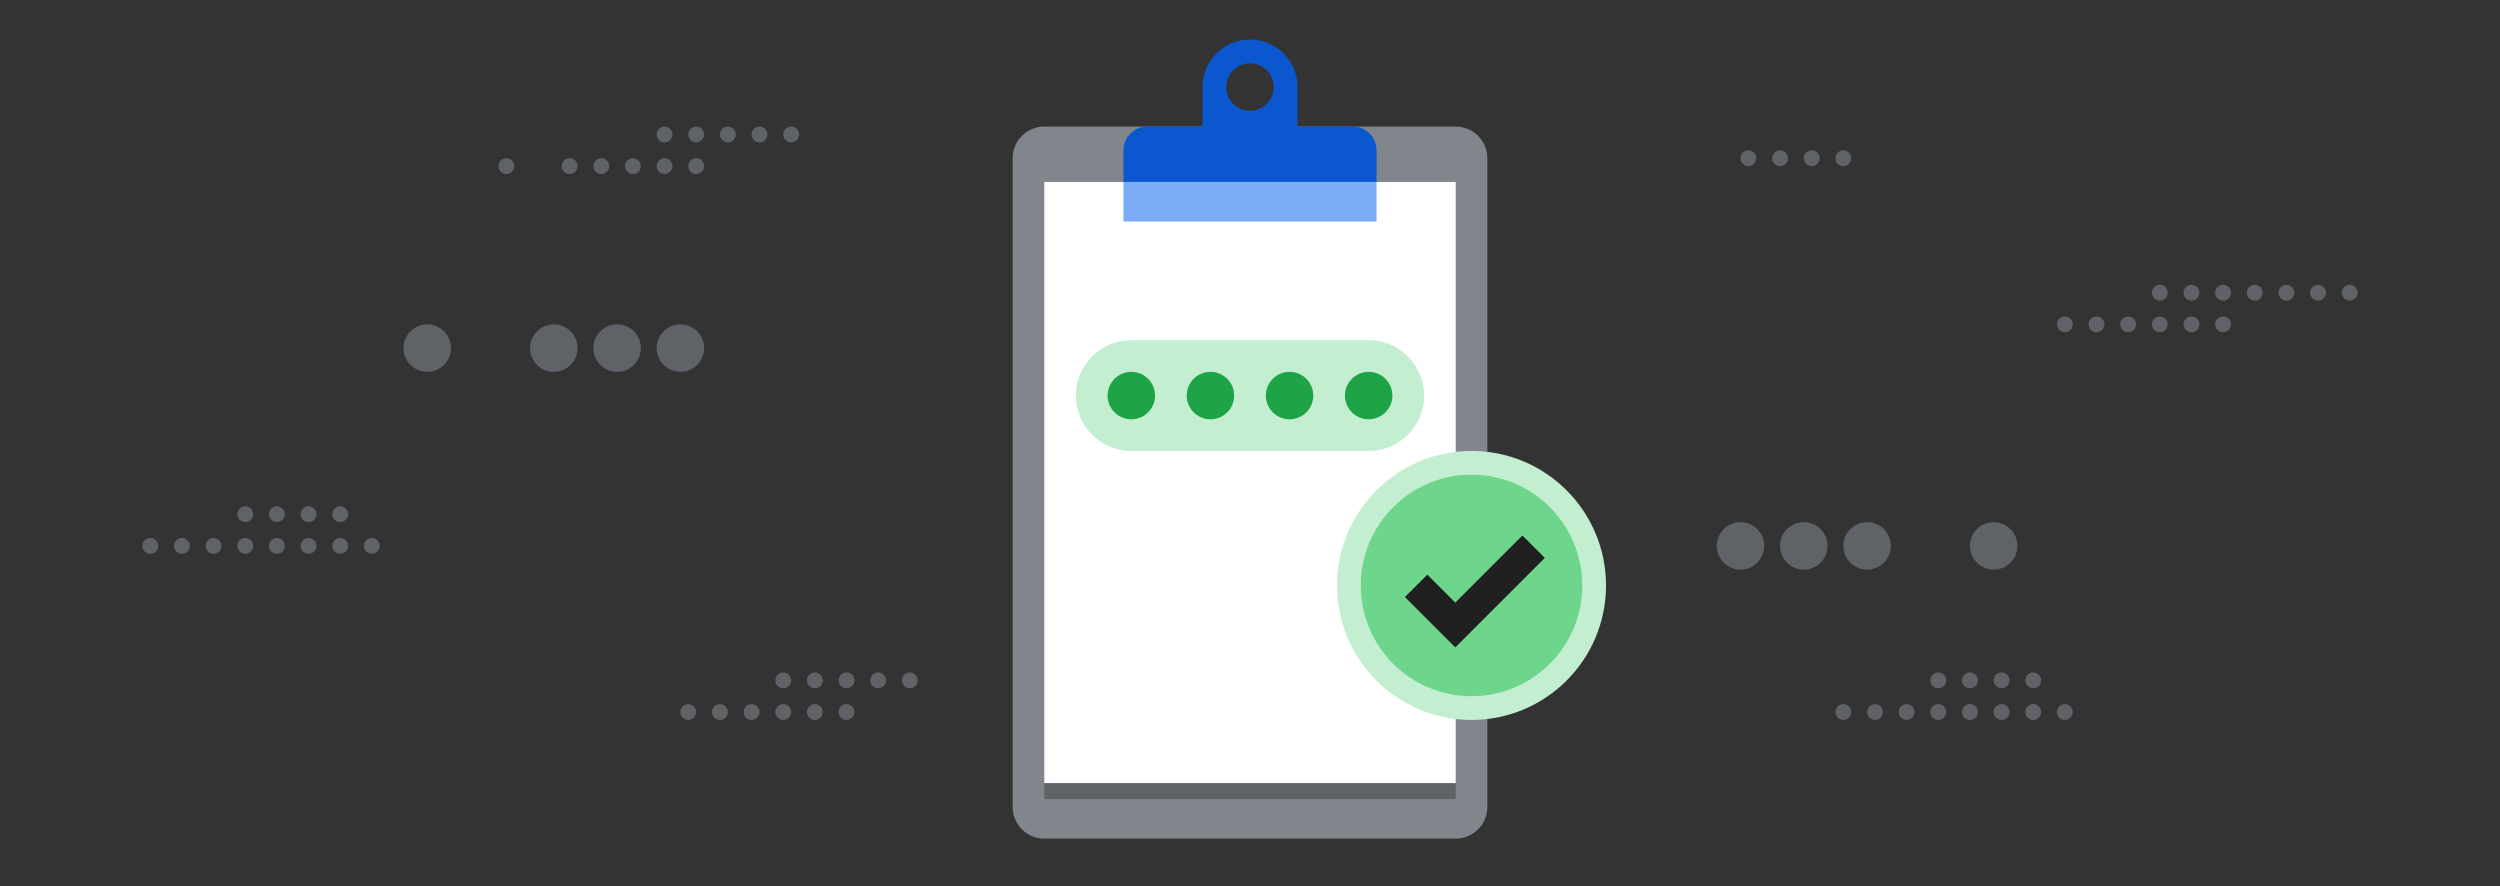 <svg width="316" height="112" viewBox="0 0 316 112" fill="none" xmlns="http://www.w3.org/2000/svg"><rect x="0" y="0" width="316" height="112" fill="#333333" stroke="none"/><circle cx="92" cy="17" r="1" fill="#5F6368"/><circle cx="96" cy="17" r="1" fill="#5F6368"/><circle cx="84" cy="17" r="1" fill="#5F6368"/><circle cx="88" cy="17" r="1" fill="#5F6368"/><circle cx="100" cy="17" r="1" fill="#5F6368"/><circle cx="107" cy="86" r="1" fill="#5F6368"/><circle cx="99" cy="86" r="1" fill="#5F6368"/><circle cx="103" cy="86" r="1" fill="#5F6368"/><circle cx="111" cy="86" r="1" fill="#5F6368"/><circle cx="229" cy="20" r="1" fill="#5F6368"/><circle cx="233" cy="20" r="1" fill="#5F6368"/><circle cx="221" cy="20" r="1" fill="#5F6368"/><circle cx="225" cy="20" r="1" fill="#5F6368"/><circle cx="115" cy="86" r="1" fill="#5F6368"/><circle cx="281" cy="37" r="1" fill="#5F6368"/><circle cx="285" cy="37" r="1" fill="#5F6368"/><circle cx="76" cy="21" r="1" fill="#5F6368"/><circle cx="80" cy="21" r="1" fill="#5F6368"/><circle cx="64" cy="21" r="1" fill="#5F6368"/><circle cx="84" cy="21" r="1" fill="#5F6368"/><circle cx="88" cy="21" r="1" fill="#5F6368"/><circle cx="273" cy="37" r="1" fill="#5F6368"/><circle cx="72" cy="21" r="1" fill="#5F6368"/><circle cx="277" cy="37" r="1" fill="#5F6368"/><circle cx="289" cy="37" r="1" fill="#5F6368"/><circle cx="293" cy="37" r="1" fill="#5F6368"/><circle cx="297" cy="37" r="1" fill="#5F6368"/><circle cx="91" cy="90" r="1" fill="#5F6368"/><circle cx="95" cy="90" r="1" fill="#5F6368"/><circle cx="99" cy="90" r="1" fill="#5F6368"/><circle cx="103" cy="90" r="1" fill="#5F6368"/><circle cx="107" cy="90" r="1" fill="#5F6368"/><circle cx="87" cy="90" r="1" fill="#5F6368"/><circle cx="265" cy="41" r="1" fill="#5F6368"/><circle cx="269" cy="41" r="1" fill="#5F6368"/><circle cx="273" cy="41" r="1" fill="#5F6368"/><circle cx="253" cy="90" r="1" fill="#5F6368"/><circle cx="257" cy="90" r="1" fill="#5F6368"/><circle cx="249" cy="86" r="1" fill="#5F6368"/><circle cx="253" cy="86" r="1" fill="#5F6368"/><circle cx="261" cy="90" r="1" fill="#5F6368"/><circle cx="39" cy="69" r="1" fill="#5F6368"/><circle cx="257" cy="86" r="1" fill="#5F6368"/><circle cx="43" cy="69" r="1" fill="#5F6368"/><circle cx="35" cy="65" r="1" fill="#5F6368"/><circle cx="233" cy="90" r="1" fill="#5F6368"/><circle cx="249" cy="90" r="1" fill="#5F6368"/><circle cx="237" cy="90" r="1" fill="#5F6368"/><circle cx="241" cy="90" r="1" fill="#5F6368"/><circle cx="245" cy="90" r="1" fill="#5F6368"/><circle cx="245" cy="86" r="1" fill="#5F6368"/><circle cx="39" cy="65" r="1" fill="#5F6368"/><circle cx="47" cy="69" r="1" fill="#5F6368"/><circle cx="43" cy="65" r="1" fill="#5F6368"/><circle cx="19" cy="69" r="1" fill="#5F6368"/><circle cx="35" cy="69" r="1" fill="#5F6368"/><circle cx="23" cy="69" r="1" fill="#5F6368"/><circle cx="27" cy="69" r="1" fill="#5F6368"/><circle cx="31" cy="69" r="1" fill="#5F6368"/><circle cx="31" cy="65" r="1" fill="#5F6368"/><circle cx="261" cy="41" r="1" fill="#5F6368"/><circle cx="277" cy="41" r="1" fill="#5F6368"/><circle cx="281" cy="41" r="1" fill="#5F6368"/><circle cx="70" cy="44" r="3" fill="#5F6368"/><circle cx="78" cy="44" r="3" fill="#5F6368"/><circle cx="86" cy="44" r="3" fill="#5F6368"/><circle cx="54" cy="44" r="3" fill="#5F6368"/><circle cx="220" cy="69" r="3" fill="#5F6368"/><circle cx="228" cy="69" r="3" fill="#5F6368"/><circle cx="236" cy="69" r="3" fill="#5F6368"/><circle cx="252" cy="69" r="3" fill="#5F6368"/><path d="M184 16h-52a4 4 0 0 0-4 4v82a4 4 0 0 0 4 4h52a4 4 0 0 0 4-4V20a4 4 0 0 0-4-4Z" fill="#80868B"/><path d="M184 23h-52v76h52V23Z" fill="#fff"/><path fill="#5F6368" d="M132 99h52v2h-52z"/><path fill-rule="evenodd" clip-rule="evenodd" d="M164 22V11a6 6 0 1 0-12 0v11h12Zm-3-11a3 3 0 1 1-6 0 3 3 0 0 1 6 0Z" fill="#0B57D0"/><path d="M145 16h26a2.998 2.998 0 0 1 3 3v4h-32v-4a2.999 2.999 0 0 1 3-3Z" fill="#0B57D0"/><path d="M174 23h-32v5h32v-5Z" fill="#7CACF8"/><path d="M136 50a7 7 0 0 1 7-7h30a7 7 0 1 1 0 14h-30a7 7 0 0 1-7-7Z" fill="#C4EED0"/><circle cx="143" cy="50" r="3" fill="#1EA446"/><circle cx="153" cy="50" r="3" fill="#1EA446"/><circle cx="163" cy="50" r="3" fill="#1EA446"/><circle cx="173" cy="50" r="3" fill="#1EA446"/><circle cx="186" cy="74" r="17" fill="#C4EED0"/><path d="M186 88c7.732 0 14-6.268 14-14s-6.268-14-14-14-14 6.268-14 14 6.268 14 14 14Z" fill="#6DD58C"/><path d="M193.849 69.102 183.95 79 179 74.05" stroke="#1F1F1F" stroke-width="4"/></svg>